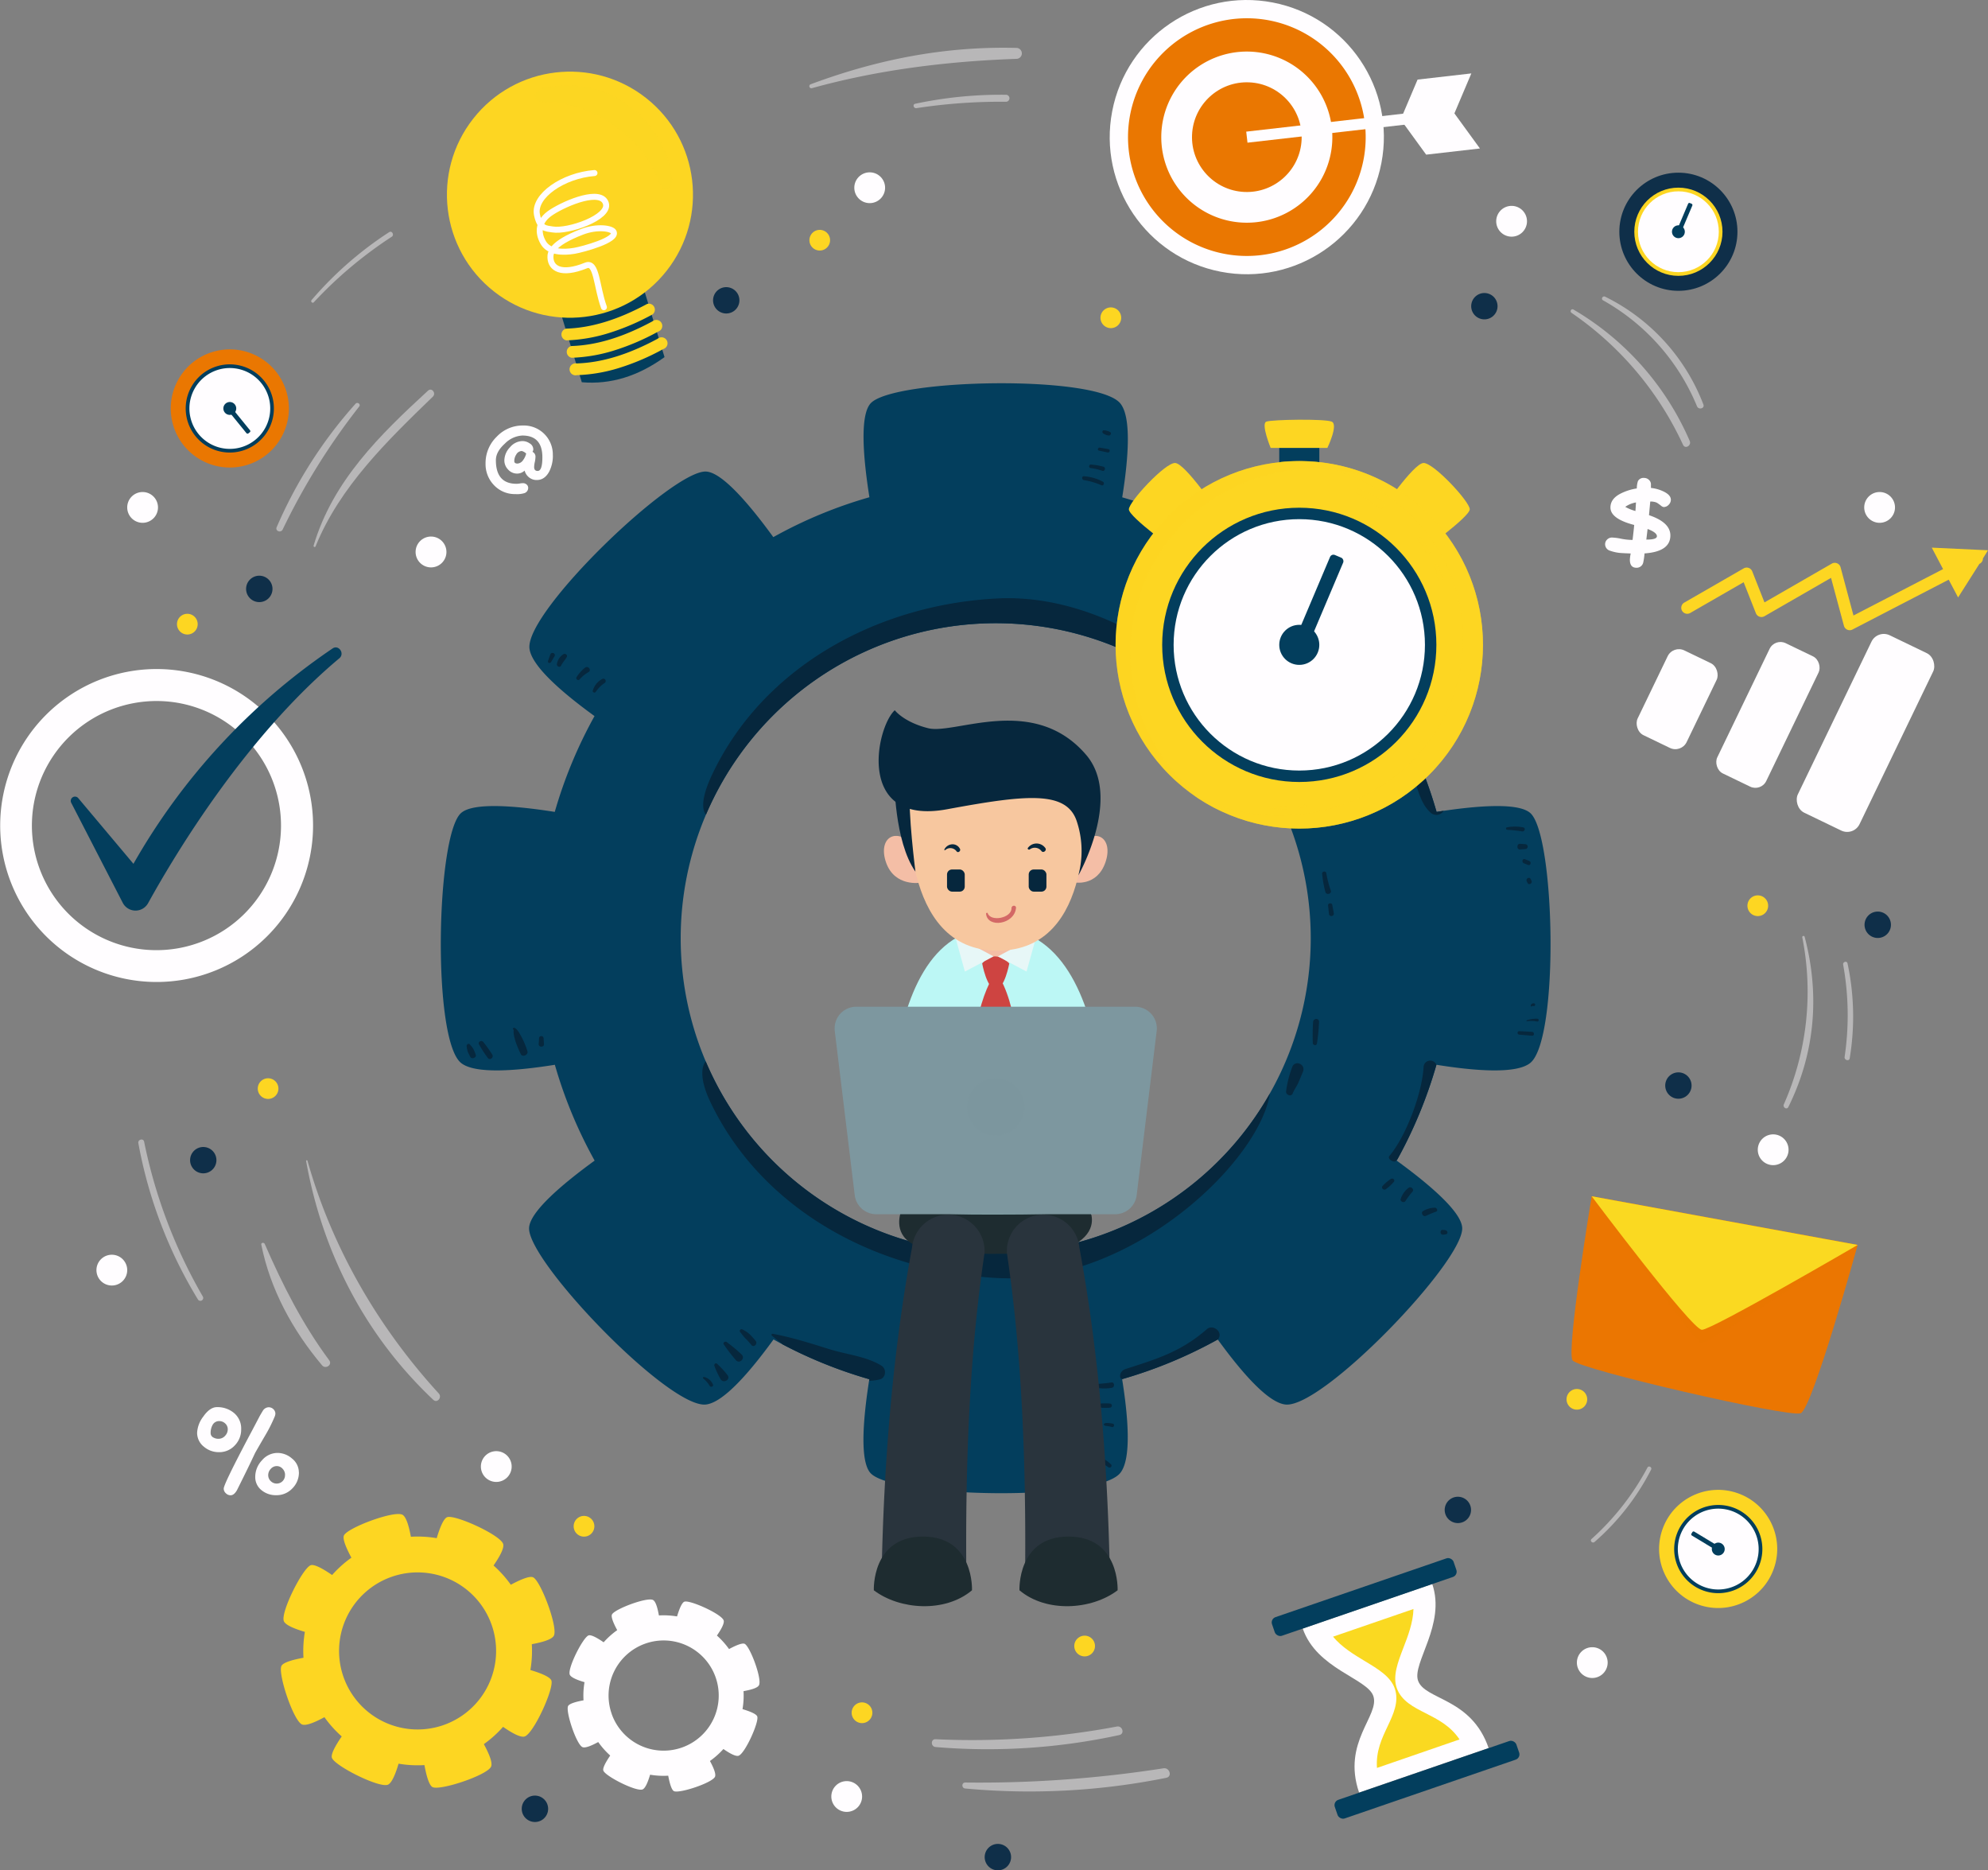<svg xmlns="http://www.w3.org/2000/svg" viewBox="0 0 664.13 624.65"><rect x="0" y="0" width="664.13" height="624.65" fill="#808080" stroke="none"/><defs><style>.cls-1{isolation:isolate;}.cls-2{fill:#033e5d;}.cls-3{fill:#06273d;}.cls-25,.cls-4,.cls-5,.cls-6{fill:#fdd622;}.cls-5{opacity:0.4;}.cls-25,.cls-5{mix-blend-mode:screen;}.cls-6{opacity:0.6;}.cls-19,.cls-22,.cls-6{mix-blend-mode:multiply;}.cls-7{fill:#fffdff;}.cls-8{fill:#0f2f49;}.cls-9{fill:#ea7701;}.cls-10{fill:#bcf7f5;}.cls-11{fill:#f4bea6;}.cls-12{fill:#1e2c30;}.cls-13{fill:#ce4441;}.cls-14{fill:#e7f7f7;}.cls-15{fill:#f7c79f;}.cls-16{fill:#d36866;}.cls-17,.cls-19{fill:#7d979f;}.cls-18{fill:#29343d;}.cls-19,.cls-22,.cls-25{opacity:0.5;}.cls-20{opacity:0.44;}.cls-21,.cls-22{fill:#eb7601;}.cls-23{fill:#fad921;}.cls-24{fill:none;stroke:#fffdff;stroke-linecap:round;stroke-miterlimit:10;stroke-width:2px;}</style></defs><title>bg-1</title><g class="cls-1"><g id="Layer_2" data-name="Layer 2"><g id="OBJECTS"><path class="cls-2" d="M511.26,271.57c-4-3.62-17.92-2.52-31.34-.41a152.63,152.63,0,0,0-13.28-32c10.76-7.8,21.16-16.76,21.73-22.67,1.2-12.43-47.81-59.5-59-59-5.37.25-14.48,10.9-22.47,21.9a151.61,151.61,0,0,0-32-13.29c2.1-13.13,3.12-26.81-.65-31.38-7.95-9.64-75.89-8.26-83.41,0-3.61,4-2.52,17.92-.4,31.35a151.09,151.09,0,0,0-32.1,13.32c-8-11-17.1-21.65-22.47-21.9-11.16-.53-60.18,46.54-59,59,.57,5.91,11,14.87,21.74,22.67a152.63,152.63,0,0,0-13.28,32c-13.42-2.11-27.37-3.21-31.34.41-8.27,7.51-9.65,75.46,0,83.41,4.57,3.76,18.25,2.74,31.37.64a151.91,151.91,0,0,0,13.29,32c-11,8-21.64,17.1-21.9,22.47-.52,11.16,46.55,60.18,59,59,5.91-.57,14.86-11,22.66-21.73a153.22,153.22,0,0,0,32,13.27c-2.12,13.42-3.21,27.37.4,31.35,7.52,8.26,75.46,9.64,83.41,0,3.77-4.58,2.75-18.26.65-31.38a152.38,152.38,0,0,0,31.94-13.24c7.8,10.75,16.76,21.16,22.67,21.73,12.43,1.2,59.5-47.82,59-59-.25-5.37-10.9-14.47-21.89-22.47a151.91,151.91,0,0,0,13.29-32c13.12,2.1,26.8,3.12,31.37-.64C520.91,347,519.53,279.08,511.26,271.57Zm-87,93.59a105.24,105.24,0,1,1,13.62-51.81A105.2,105.2,0,0,1,424.24,365.16Z"/><path class="cls-3" d="M333.39,426.85c-40.47-2-79-22.84-96.14-58.94-3.81-8.06-2.7-12-1.49-13.44a105.26,105.26,0,0,0,188.48,10.69C420.78,387.93,378,429.05,333.39,426.85Z"/><path class="cls-3" d="M333.28,199.87c-40.17,2-78.44,22.85-95.44,58.95-3.79,8.05-3.23,11.8-2,13.28a105.27,105.27,0,0,1,188.18-11C420.57,238.35,377.52,197.67,333.28,199.87Z"/><path class="cls-3" d="M238.19,462.43a4.2,4.2,0,0,0-3-2.54c-.32-.1-.49.36-.22.54a9,9,0,0,1,2.13,2.46C237.49,463.38,238.41,463.12,238.19,462.43Z"/><path class="cls-3" d="M243.1,459.33a31.66,31.66,0,0,0-3.51-3.82c-.49-.51-1.18.14-.92.71a30.42,30.42,0,0,0,2.1,4.47C241.74,462.13,244.07,460.78,243.1,459.33Z"/><path class="cls-3" d="M247.81,452.43a53,53,0,0,0-5-4.18c-.51-.41-1.48.15-1,.79a55.46,55.46,0,0,0,4.1,5.3C247.11,455.59,249,453.68,247.81,452.43Z"/><path class="cls-3" d="M252.43,447.81a28,28,0,0,0-2-2.21A10.34,10.34,0,0,0,248,444a.59.59,0,0,0-.71.92c.61.72,1.15,1.51,1.83,2.18s1.3,1.38,1.9,2.11C251.84,450.21,253.24,448.79,252.43,447.81Z"/><path class="cls-3" d="M158.91,352.18a16.59,16.59,0,0,0-.77-1.84,10.6,10.6,0,0,0-1.17-1.5c-.45-.56-1.17.06-1.08.62a9.86,9.86,0,0,0,.38,1.81c.23.57.55,1.13.82,1.68C157.58,353.94,159.35,353.23,158.91,352.18Z"/><path class="cls-3" d="M164.48,352.27a41.37,41.37,0,0,0-3-4.22c-.61-.83-2-.09-1.42.83A43.83,43.83,0,0,0,163,353.4C163.7,354.25,165,353.17,164.48,352.27Z"/><path class="cls-3" d="M176.17,351A27.32,27.32,0,0,0,174,345.9c-.51-.84-1.2-2.32-2.22-2.64a.26.26,0,0,0-.25.06l-.15.15a.18.18,0,0,0,0,.22l.07.16c0,.09.19.06.21,0-.31,1.17.29,3,.61,4.14a39.37,39.37,0,0,0,1.68,4C174.47,353.26,176.65,352.35,176.17,351Z"/><path class="cls-3" d="M181.6,346.71a.77.77,0,0,0-1.53,0c0,.67-.07,1.34-.11,2-.06,1.13,1.83,1.13,1.76,0Z"/><path class="cls-3" d="M183.84,218.59c-.25.71-.5,1.43-.76,2.14s.67.91,1,.41c.39-.66.79-1.31,1.19-2C185.79,218.25,184.22,217.51,183.84,218.59Z"/><path class="cls-3" d="M188.27,218.46a4.72,4.72,0,0,0-2.21,3.26c-.22.81,1,1.39,1.39.58.49-1,1.27-1.83,1.86-2.8C189.73,218.83,188.92,218.12,188.27,218.46Z"/><path class="cls-3" d="M195.44,223a12.87,12.87,0,0,0-2.83,3.15c-.39.6.53,1.34,1,.78a11.66,11.66,0,0,1,3-2.46C197.71,223.85,196.53,222.17,195.44,223Z"/><path class="cls-3" d="M201.17,226.79a6.23,6.23,0,0,0-3.13,3.87c-.2.57.66.91,1,.4a10.59,10.59,0,0,1,2.94-2.95A.76.76,0,0,0,201.17,226.79Z"/><path class="cls-3" d="M371.31,461.71a44.13,44.13,0,0,1-4.87.49c-.7,0-.91,1.16-.18,1.27a13.65,13.65,0,0,0,5.29,0C372.48,463.19,372.32,461.59,371.31,461.71Z"/><path class="cls-3" d="M370.74,468.75a21.14,21.14,0,0,0-2.87,0,.7.7,0,0,0,0,1.4,18.33,18.33,0,0,0,2.87,0A.7.7,0,0,0,370.74,468.75Z"/><path class="cls-3" d="M371.75,475.48a10.28,10.28,0,0,0-1.84-.22c-.59,0-.85,0-1.22.46a.05.05,0,0,0,0,.08,1.19,1.19,0,0,0,1,.44,9.81,9.81,0,0,1,1.79.37C372.17,476.84,372.49,475.63,371.75,475.48Z"/><path class="cls-3" d="M363.23,493.07a15.92,15.92,0,0,0-2.65-2.85.64.64,0,0,0-.91.91,14,14,0,0,1,1.94,2.88C362.17,495.1,363.94,494,363.23,493.07Z"/><path class="cls-3" d="M371.18,489.09a12,12,0,0,0-2.43-1.82c-.6-.4-1.35.54-.78,1a12.53,12.53,0,0,0,2.43,1.82A.65.65,0,0,0,371.18,489.09Z"/><path class="cls-3" d="M464.72,393.7a13.76,13.76,0,0,0-2.78,2.34c-.73.67.34,1.71,1.08,1.08a13,13,0,0,0,2.66-2.46C466.1,394,465.31,393.41,464.72,393.7Z"/><path class="cls-3" d="M470.64,396.66a7.53,7.53,0,0,0-2.69,3.72c-.37.93,1.15,1.55,1.61.68a23,23,0,0,1,2.36-3.12C472.51,397.18,471.38,396.19,470.64,396.66Z"/><path class="cls-3" d="M479.42,403.35a8,8,0,0,0-3.91,1.06c-1.07.52-.11,2.23.95,1.62a34.1,34.1,0,0,1,3.32-1.37C480.48,404.35,480,403.4,479.42,403.35Z"/><path class="cls-3" d="M482.87,410.85l-.86-.1c-1.08-.12-1.07,1.82.22,1.61l.82-.13C483.9,412.1,483.58,410.93,482.87,410.85Z"/><path class="cls-3" d="M511.83,344.62l-4.3-.24c-.76,0-.74,1.12,0,1.18l4.3.35C512.65,346,512.66,344.66,511.83,344.62Z"/><path class="cls-3" d="M513.55,340.24a9.91,9.91,0,0,0-3.5.51.18.18,0,0,0,.09.34,9,9,0,0,1,3.28.07A.47.47,0,1,0,513.55,340.24Z"/><path class="cls-3" d="M512.39,335.09a1.05,1.05,0,0,0-1,.58c0,.11-.05.5.16.49s.44-.28.63-.19C512.88,336.29,513.13,335.12,512.39,335.09Z"/><path class="cls-3" d="M508.87,276.33a14.13,14.13,0,0,0-5.46,0c-.48.09-.34.79.11.81a49,49,0,0,1,5,.53C509.36,277.81,509.77,276.51,508.87,276.33Z"/><path class="cls-3" d="M509.54,281.94l-1.72-.12c-1.21-.08-1.21,2,0,1.88l1.72-.12A.82.82,0,0,0,509.54,281.94Z"/><path class="cls-3" d="M510.87,287.53l-1.43-.57c-.84-.34-1.21,1-.38,1.35l1.44.58C511.34,289.22,511.7,287.86,510.87,287.53Z"/><path class="cls-3" d="M511.63,294.13l-.29-.57c-.44-.88-1.75-.11-1.31.77l.28.57C510.75,295.78,512.07,295,511.63,294.13Z"/><path class="cls-3" d="M472.18,231.5a46.1,46.1,0,0,1-4.66-3.95c-.62-.67-1.57.31-1,1a15.73,15.73,0,0,0,4.8,4.06C472,232.92,472.85,232,472.18,231.5Z"/><path class="cls-3" d="M474.45,227.5c-.44-.35-.88-.74-1.36-1.05a5.32,5.32,0,0,0-1.28-.53.29.29,0,0,0-.33.43,5.83,5.83,0,0,0,.82,1.1c.38.35.83.64,1.24,1C474.19,228.91,475.11,228,474.45,227.5Z"/><path class="cls-3" d="M478.54,224.68l-3.16-1.43c-.54-.25-1,.53-.48.8l3.1,1.54C478.61,225.89,479.15,225,478.54,224.68Z"/><path class="cls-3" d="M482.41,218.5l-3,.28c-.82.07-.83,1.36,0,1.29l1.66-.16a.59.59,0,0,0,.51.09l1-.24C483.27,219.59,483.14,218.43,482.41,218.5Z"/><path class="cls-3" d="M483.27,214.54l-.43-.77c-.16-.29-.7-.18-.65.18s.07.57.1.86C482.4,215.7,483.68,215.27,483.27,214.54Z"/><path class="cls-3" d="M479.55,206.93l-.57-.86c-.58-.88-2-.06-1.42.83l.57.86C478.71,208.64,480.13,207.82,479.55,206.93Z"/><path class="cls-3" d="M368.48,160.9a15.8,15.8,0,0,0-6.34-1.84c-.83-.09-.81,1.19,0,1.29a23.92,23.92,0,0,1,5.84,1.73C368.67,162.35,369.09,161.26,368.48,160.9Z"/><path class="cls-3" d="M368.64,155.88a22.49,22.49,0,0,0-4.21-.73c-.65-.05-.82,1.06-.16,1.15a21.83,21.83,0,0,1,4,.94C369.12,157.52,369.51,156.12,368.64,155.88Z"/><path class="cls-3" d="M370.31,150l-2.89-.5c-.65-.11-.95.88-.28,1l2.86.61C370.74,151.32,371.05,150.16,370.31,150Z"/><path class="cls-3" d="M370.78,144.26a4.78,4.78,0,0,0-2-.54c-.56,0-.67.7-.27,1a4.41,4.41,0,0,0,1.82.74C371,145.57,371.48,144.59,370.78,144.26Z"/><path class="cls-3" d="M431.63,356.54a35.16,35.16,0,0,0-2,8.06,1.18,1.18,0,0,0,.59,1l.24.13a1,1,0,0,0,1.41-.58c.47-1.18,1.26-2.22,1.79-3.38s1.05-2.49,1.58-3.74C436.4,355.4,432.47,353.79,431.63,356.54Z"/><path class="cls-3" d="M438.67,341.29a66.86,66.86,0,0,0-.1,7.08c0,.75,1.26,1,1.38.18a67.83,67.83,0,0,0,.71-7.26C440.71,340,438.77,340,438.67,341.29Z"/><path class="cls-3" d="M444.58,297.4a33.41,33.41,0,0,1-1.51-5.82c-.13-.77-1.45-.6-1.38.19a34.37,34.37,0,0,0,1.08,6.13C443.1,299.07,445,298.53,444.58,297.4Z"/><path class="cls-3" d="M445.06,302.2c-.15-.77-1.47-.61-1.39.18s.19,1.84.29,2.75a.82.82,0,1,0,1.61-.21Z"/><path class="cls-3" d="M405.64,226.37c-1.86-1.74-4-3.2-6.07-4.75-.47-.36-1.08.44-.64.83,1.92,1.69,3.78,3.53,5.86,5C405.44,228,406.21,226.91,405.64,226.37Z"/><path class="cls-3" d="M412.79,232.84a12.46,12.46,0,0,0-3.88-3.63c-.53-.31-1,.46-.47.81a11.14,11.14,0,0,1,3.13,3.53C412,234.34,413.3,233.58,412.79,232.84Z"/><path class="cls-3" d="M423.42,246.78a17,17,0,0,0-5-6.83.29.29,0,0,0-.42.41,33,33,0,0,1,4.25,6.92C422.54,247.93,423.7,247.45,423.42,246.78Z"/><path class="cls-3" d="M475.58,356.33c-.54,9.14-6,23.32-11.4,29.71-.91,1.09,1.56,2.34,2.11,1.73l.57-.62a152.16,152.16,0,0,0,13-31.53A2.22,2.22,0,0,0,475.58,356.33Z"/><path class="cls-3" d="M479.92,271.16a152.75,152.75,0,0,0-13.25-32,.58.58,0,0,0-1,.34c-.09,5.36,3.28,10.74,5.25,15.58,2.07,5.1,2.8,12.62,7,16.33a2.85,2.85,0,0,0,4.37-.62Z"/><path class="cls-3" d="M403.2,443.9c-8.63,7.54-16.59,9.93-27.16,13.32-2.17.69-2.29,3.27-1.13,3.38a152.38,152.38,0,0,0,31.94-13.24l0,.05a2.87,2.87,0,0,0,.55-1.21C407.73,444.14,404.89,442.43,403.2,443.9Z"/><path class="cls-3" d="M293.85,460.71c2.18-.51,2.39-3.5.61-4.6-5-3.09-11.59-3.72-17.19-5.45-6.28-1.94-12.61-4-19.09-5.19-.31-.06-.64.34-.35.59,1.12.95,2.37,1.95,3.71,3a152.37,152.37,0,0,0,28.91,11.6c0,.17-.05.34-.08.51A17.35,17.35,0,0,0,293.85,460.71Z"/><path class="cls-4" d="M407,171.11l-13.38,13.4s-16.56-11.86-16.5-14.42,12.08-15.56,15.45-15.46S407,171.11,407,171.11Z"/><path class="cls-4" d="M461.09,171.11l13.38,13.4S491,172.65,491,170.09s-12.08-15.56-15.45-15.46S461.09,171.11,461.09,171.11Z"/><rect class="cls-2" x="427.36" y="146.12" width="13.39" height="11.36"/><circle class="cls-4" cx="434.05" cy="215.37" r="61.36" transform="translate(-25.16 370) rotate(-45)"/><path class="cls-5" d="M377.63,218a61.31,61.31,0,0,0,30.3,52.93,61.37,61.37,0,1,1,57.15-108.48A61.38,61.38,0,0,0,377.63,218Z"/><path class="cls-6" d="M495.41,215.36a61.35,61.35,0,0,1-96.85,50.06,62.87,62.87,0,0,0,28.8,6.9c33.89,0,61.36-26.4,61.36-59s-27.47-59-61.36-59a59.21,59.21,0,0,1,6.69-.37A61.36,61.36,0,0,1,495.41,215.36Z"/><circle class="cls-2" cx="434.05" cy="215.37" r="45.8"/><circle class="cls-7" cx="434.05" cy="215.37" r="41.98"/><path class="cls-4" d="M443.43,149.6H424.49s-3.31-8.07-1.46-8.78,19.55-1,21.86,0S443.43,149.6,443.43,149.6Z"/><rect class="cls-2" x="437.79" y="184.44" width="4.77" height="34.93" rx="1.23" ry="1.23" transform="translate(113.59 -155.67) rotate(22.95)"/><circle class="cls-2" cx="434.05" cy="215.37" r="6.69"/><path class="cls-6" d="M429.66,270.39a15.22,15.22,0,0,1-4.32-.35.1.1,0,0,1,0-.2,15.23,15.23,0,0,1,4.32-.37A.46.46,0,0,1,429.66,270.39Zm6.15-1.63a17.37,17.37,0,0,1-2.21.74.11.11,0,0,0,0,.2,4.12,4.12,0,0,0,2.52-.19A.41.41,0,1,0,435.81,268.76Zm41.82-84.71a23.71,23.71,0,0,0-3.2-4.69c-.52-.6-1.35.27-.86.87a22.41,22.41,0,0,1,2.83,4.54C476.79,185.59,478.06,184.87,477.63,184.05Zm3.18,6.06c-.37-.68-.78-1.69-1.56-2a.07.07,0,0,0-.08.05c-.14.75.39,1.61.57,2.35.25,1,.47,2.07.64,3.11s1.63.56,1.48-.4A9.28,9.28,0,0,0,480.81,190.11ZM462,167.35a38.8,38.8,0,0,0-8.29-4.17c-.87-.33-1.42,1-.63,1.49a86.69,86.69,0,0,1,7.58,5C462,170.62,463.35,168.32,462,167.35Z"/><circle class="cls-8" cx="560.7" cy="77.4" r="19.73"/><circle class="cls-4" cx="560.7" cy="77.4" r="14.73"/><circle class="cls-7" cx="560.7" cy="77.4" r="13.5"/><rect class="cls-2" x="561.9" y="67.45" width="1.53" height="11.23" rx="0.43" ry="0.43" transform="translate(73.2 -213.92) rotate(22.99)"/><circle class="cls-2" cx="560.7" cy="77.4" r="2.15"/><circle class="cls-9" cx="76.77" cy="136.42" r="19.73" transform="translate(-36.6 28.48) rotate(-17.04)"/><path class="cls-2" d="M69.87,149.43a14.73,14.73,0,1,1,19.91-6.11A14.74,14.74,0,0,1,69.87,149.43Z"/><path class="cls-7" d="M70.44,148.34a13.5,13.5,0,1,1,18.26-5.59A13.5,13.5,0,0,1,70.44,148.34Z"/><rect class="cls-2" x="78.91" y="134.57" width="1.53" height="11.23" rx="0.43" ry="0.43" transform="translate(229.94 198.68) rotate(140.88)"/><path class="cls-2" d="M75.77,138.32a2.15,2.15,0,1,1,2.9-.9A2.15,2.15,0,0,1,75.77,138.32Z"/><circle class="cls-4" cx="574.01" cy="517.36" r="19.73" transform="translate(-102.72 890.44) rotate(-70.9)"/><path class="cls-2" d="M576.11,502.78a14.73,14.73,0,1,1-16.67,12.49A14.73,14.73,0,0,1,576.11,502.78Z"/><path class="cls-7" d="M575.94,504a13.5,13.5,0,1,1-15.29,11.44A13.5,13.5,0,0,1,575.94,504Z"/><rect class="cls-2" x="569.24" y="509.18" width="1.53" height="11.23" rx="0.43" ry="0.43" transform="translate(-165.32 736.64) rotate(-58.87)"/><path class="cls-2" d="M574.32,515.23a2.15,2.15,0,1,1-2.43,1.83A2.15,2.15,0,0,1,574.32,515.23Z"/><path class="cls-10" d="M332.26,309.9c-43.19,0-34.7,92.92-34.7,92.92s9,5.27,34,5.43c35.48.21,37.52-5.15,37.52-5.15S377.11,309.9,332.26,309.9Z"/><path class="cls-11" d="M325.9,312.48h13.57s.38,10.38-6.11,10.38S325.9,312.48,325.9,312.48Z"/><path class="cls-12" d="M332.33,418.75l-2,0c-16.32-.24-19.36,0-25.46-3.29-6.79-3.68-3.85-10.86-3.85-10.86s10.59,1,30.76.95c28.59,0,32.42-.95,32.42-.95s2.82,5.6-3.93,10.22C355.21,418.26,348.58,418.75,332.33,418.75Z"/><path class="cls-13" d="M332.88,324.9c-3.73,3.14-11.46,25-6.28,46.05,5,20.2,4.88,24.39,6.31,24.39s4-13,6.39-24.26C342,358.24,339.82,334.21,332.88,324.9Z"/><path class="cls-13" d="M328.11,321.76c2.83-3.31,5.87-2.93,9.06,0,0,0-1.57,8.62-4.53,8.62S328.11,321.76,328.11,321.76Z"/><polygon class="cls-14" points="319.01 312.48 322.34 324.49 331.92 319.42 319.01 312.48"/><polygon class="cls-14" points="346.27 312.48 342.94 324.49 333.37 319.42 346.27 312.48"/><path class="cls-11" d="M305.86,283.07c-6.44-7.53-12.73-3.22-9.85,5s11.47,6.74,11.47,6.74Z"/><path class="cls-11" d="M359.41,283.07c6.45-7.53,12.74-3.22,9.86,5s-10.48,6.62-10.48,6.62Z"/><path class="cls-15" d="M361.88,269.37s4.5,48.13-28.6,48.13-29.1-49.31-30.08-50.79C312.81,245,354.59,245,361.88,269.37Z"/><path class="cls-3" d="M298.77,260.25s-.06,20.73,7.05,30.87c0,0-2.58-20.18-1.8-27.38S298.77,260.25,298.77,260.25Z"/><path class="cls-3" d="M298.92,237.21c-6.25,5.66-13.15,38.71,17.45,33.07,26.51-4.89,40.14-6.4,43.43,4.28a31.34,31.34,0,0,1,.44,17.82s14.78-26.07,2.6-40.28c-17.56-20.5-43.77-6.66-52.76-8.89C301.92,241.18,298.92,237.21,298.92,237.21Z"/><path class="cls-16" d="M337.91,303.35c0,3.28-6.9,4.61-7.94,1.67-.12-.33-.59-.13-.56.17.47,4.88,9.42,3.6,10-1.87C339.59,302.21,337.89,302.21,337.91,303.35Z"/><path class="cls-17" d="M372.55,405.53H292.73a7.25,7.25,0,0,1-7.19-6.36l-6.67-54.83a7.24,7.24,0,0,1,7.18-8.11h93.18a7.24,7.24,0,0,1,7.18,8.11l-6.68,54.83A7.23,7.23,0,0,1,372.55,405.53Z"/><rect class="cls-3" x="316.37" y="290.39" width="5.92" height="7.4" rx="1.67" ry="1.67"/><rect class="cls-3" x="343.66" y="290.39" width="5.92" height="7.4" rx="1.67" ry="1.67"/><path class="cls-3" d="M320.68,283.49a2.74,2.74,0,0,0-2.8-1.49,3.11,3.11,0,0,0-2.39,1.69.18.18,0,0,0,.28.22,2.55,2.55,0,0,1,3.8.43C320.09,285,321.08,284.17,320.68,283.49Z"/><path class="cls-3" d="M349.24,283.27a3.59,3.59,0,0,0-5.84-.1c-.3.39.32.77.65.49a2.81,2.81,0,0,1,3.9.61C348.53,285,349.76,284.05,349.24,283.27Z"/><path class="cls-18" d="M322.83,526.91c-10.53,2.73-20.05,2.93-28.33,0,.7-38.69,3.79-75.65,10.18-110.23a12.15,12.15,0,0,1,12.1-11h0a12.14,12.14,0,0,1,12.12,12.82C323.94,451.66,322.44,488.33,322.83,526.91Z"/><path class="cls-12" d="M291.92,531.13c8.71,6.59,23.81,7.56,32.79,0,0,0,.82-17.94-16.39-17.94S291.92,531.13,291.92,531.13Z"/><path class="cls-18" d="M342.45,526.91c10.53,2.73,20.05,2.93,28.33,0-.7-38.69-3.79-75.65-10.19-110.23a12.13,12.13,0,0,0-12.09-11h0a12.14,12.14,0,0,0-12.12,12.82C341.34,451.66,342.84,488.33,342.45,526.91Z"/><path class="cls-12" d="M373.36,531.13c-8.71,6.59-23.81,7.56-32.79,0,0,0-.82-17.94,16.39-17.94S373.36,531.13,373.36,531.13Z"/><path class="cls-19" d="M342.25,369.73a9.61,9.61,0,1,1-9.61-9.61A9.62,9.62,0,0,1,342.25,369.73Z"/><g class="cls-20"><path class="cls-7" d="M146.57,465.38c-20.26-22.14-35.71-48.76-43.85-77.73a.24.24,0,0,0-.46.1c5.48,30.65,19.74,58.31,42.48,79.76C146.09,468.78,147.76,466.67,146.57,465.38Z"/><path class="cls-7" d="M110,454.33c-9-12.14-15.55-25.12-21.57-38.9-.25-.56-1.28-.44-1.14.25,3,15,10.5,28.68,20.3,40.31C108.75,457.4,111.11,455.87,110,454.33Z"/><path class="cls-7" d="M602.88,312.88a.41.41,0,0,0-.79.22,93,93,0,0,1-6.17,55.74c-.44,1,1,1.92,1.51.89C606.35,351.76,608,332.22,602.88,312.88Z"/><path class="cls-7" d="M617.21,321.78c-.2-1-1.65-.55-1.47.4a94.75,94.75,0,0,1,.49,30.8c-.15,1.1,1.51,1.59,1.7.47A85,85,0,0,0,617.21,321.78Z"/><path class="cls-7" d="M564.49,147.28a94.14,94.14,0,0,0-38.84-43.9c-.72-.43-1.33.65-.65,1.11a108.51,108.51,0,0,1,37.26,44.09C563,150.1,565.13,148.77,564.49,147.28Z"/><path class="cls-7" d="M569.05,135.09a66.7,66.7,0,0,0-32.82-36c-.8-.41-1.51.77-.71,1.21a72,72,0,0,1,31.38,35.36C567.45,137,569.57,136.44,569.05,135.09Z"/><path class="cls-7" d="M143,130.46c-16.14,14.82-31.83,30.17-38.23,51.75-.13.43.47.7.65.27,8.09-19.95,24-35.3,39.18-50C145.8,131.35,144.27,129.33,143,130.46Z"/><path class="cls-7" d="M118.77,134.85a152,152,0,0,0-26.35,41.24c-.54,1.26,1.36,2,2,.79A223,223,0,0,1,120,135.77C120.61,135,119.41,134.12,118.77,134.85Z"/><path class="cls-7" d="M339.54,16c-23.82-.61-46.44,3.83-68.74,12.15a.69.69,0,0,0,.37,1.32c22.24-6.18,45.31-9,68.37-9.81A1.83,1.83,0,0,0,339.54,16Z"/><path class="cls-7" d="M336.06,31.65a137.74,137.74,0,0,0-30.3,3c-1,.2-.55,1.62.41,1.47a185.62,185.62,0,0,1,29.89-2.13A1.15,1.15,0,0,0,336.06,31.65Z"/><path class="cls-7" d="M373.13,576.63a260.69,260.69,0,0,1-60.57,4.24c-1.69-.08-1.66,2.48,0,2.61a206.91,206.91,0,0,0,61.36-4C375.81,579.09,375,576.29,373.13,576.63Z"/><path class="cls-7" d="M388.67,590.58a398.39,398.39,0,0,1-66.18,4.75c-1.34,0-1.29,1.93,0,2a231.26,231.26,0,0,0,67.08-3.56C391.71,593.38,390.76,590.26,388.67,590.58Z"/><path class="cls-7" d="M550.36,490.15A86.86,86.86,0,0,1,531.68,514c-.67.61.32,1.57,1,1a80.56,80.56,0,0,0,18.9-24.17C552,490.06,550.78,489.35,550.36,490.15Z"/><path class="cls-7" d="M67.75,433a171,171,0,0,1-19.6-51.69c-.26-1.26-2.17-.76-1.93.5A153,153,0,0,0,66.12,434,.94.94,0,0,0,67.75,433Z"/><path class="cls-7" d="M130,77.54a120.14,120.14,0,0,0-25.9,22.66c-.44.51.28,1.25.74.75a139.55,139.55,0,0,1,26.05-21.89C131.8,78.44,130.92,76.92,130,77.54Z"/></g><path class="cls-4" d="M178.06,526.78c-1.24-.52-4.43.9-7.41,2.5a38.08,38.08,0,0,0-5.77-6.43c1.88-2.72,3.59-5.69,3.23-7.13-.75-3-16.17-10-18.75-9-1.25.51-2.5,3.77-3.47,7a38.2,38.2,0,0,0-8.63-.47c-.59-3.26-1.49-6.56-2.76-7.32-2.66-1.61-18.52,4.34-19.61,6.91-.52,1.23.9,4.42,2.5,7.4a38.26,38.26,0,0,0-6.44,5.79c-2.79-1.92-5.81-3.67-7.1-3.29-2.66.8-10.29,15.93-9,18.76.62,1.34,3.81,2.58,7,3.52a38.29,38.29,0,0,0-.47,8.64c-3.33.61-6.7,1.51-7.34,2.69-1.32,2.45,4,18.54,6.91,19.61,1.39.51,4.52-.87,7.43-2.45a38.13,38.13,0,0,0,5.78,6.43c-1.92,2.79-3.67,5.82-3.29,7.1.8,2.67,15.93,10.29,18.76,9,1.34-.62,2.58-3.81,3.52-7a37.71,37.71,0,0,0,8.64.47c.61,3.33,1.51,6.71,2.69,7.34,2.45,1.32,18.54-4,19.61-6.91.51-1.39-.87-4.52-2.45-7.43a38,38,0,0,0,6.42-5.77c2.72,1.89,5.69,3.6,7.13,3.24,3-.75,10-16.17,9-18.75-.5-1.25-3.76-2.5-7-3.47a37.63,37.63,0,0,0,.47-8.63c3.26-.59,6.56-1.49,7.33-2.76C186.58,543.73,180.62,527.87,178.06,526.78Zm-63.29,33.34a26.23,26.23,0,1,1,33.46,16A26.24,26.24,0,0,1,114.77,560.12Z"/><path class="cls-7" d="M248.75,549c-.87-.36-3.11.63-5.2,1.76a26.84,26.84,0,0,0-4.05-4.51c1.32-1.91,2.52-4,2.27-5-.53-2.13-11.35-7-13.16-6.31-.87.36-1.75,2.65-2.43,4.92a27.18,27.18,0,0,0-6.06-.33c-.41-2.28-1-4.6-1.93-5.14-1.87-1.13-13,3.05-13.76,4.85-.37.87.63,3.11,1.76,5.2a26.6,26.6,0,0,0-4.53,4.06c-1.95-1.35-4.07-2.58-5-2.31-1.87.56-7.22,11.18-6.3,13.16.44.94,2.68,1.82,4.91,2.47a26,26,0,0,0-.33,6.06c-2.34.43-4.71,1.06-5.15,1.89-.93,1.72,2.79,13,4.85,13.76,1,.36,3.17-.61,5.21-1.72a26.84,26.84,0,0,0,4,4.51c-1.34,2-2.57,4.08-2.3,5,.56,1.87,11.17,7.23,13.15,6.3.95-.43,1.82-2.67,2.48-4.9a26.54,26.54,0,0,0,6.05.33c.44,2.34,1.07,4.7,1.89,5.15,1.72.92,13-2.8,13.76-4.85.36-1-.6-3.17-1.71-5.21a27.16,27.16,0,0,0,4.5-4c1.91,1.33,4,2.52,5,2.27,2.12-.52,7-11.34,6.3-13.16-.35-.87-2.64-1.75-4.92-2.43a26.54,26.54,0,0,0,.34-6c2.28-.42,4.6-1,5.13-1.94C254.72,560.93,250.55,549.81,248.75,549Zm-44.4,23.4a18.4,18.4,0,1,1,23.47,11.24A18.4,18.4,0,0,1,204.35,572.44Z"/><polygon class="cls-7" points="476.44 51.65 467.91 39.92 473.57 26.58 491.53 24.52 485.87 37.87 494.4 49.59 476.44 51.65"/><circle class="cls-7" cx="416.53" cy="45.8" r="45.79" transform="translate(292.64 446.11) rotate(-79.08)"/><path class="cls-9" d="M397.5,80.64a39.7,39.7,0,1,1,53.87-15.8A39.74,39.74,0,0,1,397.5,80.64Zm32.73-59.92A28.58,28.58,0,1,0,441.61,59.5,28.61,28.61,0,0,0,430.23,20.72Z"/><circle class="cls-9" cx="416.53" cy="45.8" r="18.32" transform="translate(353.11 460.02) rotate(-87.57)"/><rect class="cls-7" x="416.31" y="39.98" width="69.79" height="3.71" transform="translate(-1.83 51.59) rotate(-6.53)"/><path class="cls-7" d="M60.78,235A41.61,41.61,0,1,1,11.54,267.2,41.66,41.66,0,0,1,60.78,235M63,224.55a52.26,52.26,0,1,0,40.48,61.84A52.25,52.25,0,0,0,63,224.55Z"/><path class="cls-2" d="M23.83,268.19,41,301.51a4.8,4.8,0,0,0,8.47.14c9.22-16.7,32.7-55.71,63.91-81.81,1.87-1.57-.23-4.64-2.26-3.28A215.34,215.34,0,0,0,44.58,288.5l-18.49-22A1.42,1.42,0,0,0,23.83,268.19Z"/><path class="cls-21" d="M531.73,399.53s-8.59,51.79-6.37,54.82S597.6,473.49,601.54,472s19.05-56.21,19.05-56.21Z"/><path class="cls-22" d="M568.56,448.63c-2.66,0-36.83-49.1-36.83-49.1l88.86,16.26S571.22,448.63,568.56,448.63Z"/><path class="cls-23" d="M568.56,444.13c-3.38,0-36.83-44.6-36.83-44.6l88.86,16.26S571.93,444.13,568.56,444.13Z"/><rect class="cls-7" x="551.19" y="217.8" width="18.17" height="31.43" rx="4.18" ry="4.18" transform="translate(157.09 -220.22) rotate(25.75)"/><rect class="cls-7" x="581.52" y="214.62" width="18.17" height="48.31" rx="4.02" ry="4.02" transform="translate(162.39 -232.88) rotate(25.75)"/><rect class="cls-7" x="611.75" y="211.91" width="22.89" height="65.78" rx="4.58" ry="4.58" transform="translate(168.25 -246.45) rotate(25.75)"/><path class="cls-4" d="M664.13,183.78l-18.79-.88,3.78,7.17-29.93,15.5-4.31-16.11a2,2,0,0,0-2.93-1.22l-22.49,12.95-4.09-10.37a2,2,0,0,0-1.2-1.15,2,2,0,0,0-1.66.16l-19.78,11.39a2,2,0,1,0,2,3.46l17.77-10.23,4.09,10.36a2,2,0,0,0,1.2,1.15,2,2,0,0,0,1.66-.15L611.69,193,616,209a2,2,0,0,0,1.13,1.31,2.06,2.06,0,0,0,.81.17,2,2,0,0,0,.92-.23L651,193.6l3.14,5.94,7.15-11.27.08,0a2,2,0,0,0,1.07-1.77Z"/><path class="cls-7" d="M478.46,529,435.2,543.9c4.63,13.49,21.56,16.66,23.58,22.53,2.25,6.53-10.54,15.4-4.75,32.26l43.27-14.88c-5.79-16.85-21.34-16-23.58-22.52C471.7,555.42,483.1,542.51,478.46,529Z"/><path class="cls-23" d="M460,590.46c-.39-5.57,1.65-9.87,3.51-13.79,1.94-4.1,3.95-8.34,2.45-12.7-1.36-4-5.53-6.49-9.94-9.15-3.73-2.25-7.81-4.71-10.69-8.2l26.87-9.24c-.13,4.52-1.83,9-3.39,13-1.84,4.81-3.58,9.36-2.22,13.33,1.5,4.36,5.7,6.47,9.75,8.51,3.87,2,8.13,4.09,11.25,8.72Z"/><rect class="cls-2" x="423.69" y="530.06" width="64.14" height="6.58" rx="1.86" ry="1.86" transform="translate(-148.65 177.16) rotate(-18.97)"/><rect class="cls-2" x="444.67" y="591.07" width="64.14" height="6.58" rx="1.86" ry="1.86" transform="translate(-167.35 187.3) rotate(-18.97)"/><path class="cls-2" d="M222,119.27c-8.77,6.33-17.92,9.22-27.64,8.39L184.42,95l27.64-8.39Z"/><circle class="cls-4" cx="190.4" cy="65.02" r="41.1" transform="translate(21.64 174.56) rotate(-51.84)"/><path class="cls-4" d="M203.23,111.29a53.68,53.68,0,0,1-14,2.39,2,2,0,0,1-.12-3.92c8.49-.26,17.35-3,27.08-8.25A2,2,0,0,1,218,105,79.57,79.57,0,0,1,203.23,111.29Z"/><path class="cls-4" d="M205,117.1a53.68,53.68,0,0,1-14,2.39,2,2,0,0,1-.12-3.92c8.5-.26,17.36-3,27.08-8.25a2,2,0,1,1,1.88,3.44A79.07,79.07,0,0,1,205,117.1Z"/><path class="cls-4" d="M206.75,122.91a53.18,53.18,0,0,1-14,2.38,2,2,0,1,1-.12-3.91c8.49-.26,17.35-3,27.08-8.25a2,2,0,1,1,1.87,3.44A79.07,79.07,0,0,1,206.75,122.91Z"/><path class="cls-24" d="M198.6,57.79c-10.44.81-20.43,7.66-19.22,13.9,1,4.88,3.07,4.57,5.2,4.94,5.18.89,19.24-4,17.83-8.68-1.54-5.05-13.09-.33-18.09,2.88-4.72,3-4.73,6.94-2.82,10.21s6.61,3.37,10.38,2.73c2.79-.48,14.59-3.64,13.1-6.34-.62-1.13-5.37-2-10.56,0-10.36,4-10.59,7.08-10.53,8.64.13,3.44,3.46,6,11.86,2.6,3.62-1.48,3.48,7,6,13.94"/><path class="cls-25" d="M182.39,29.22c-5,1-5.22,5,.89,4.93C197.85,34,215.41,46.68,219.77,60c1.55,4.72,5.25,3.56,4.68-.61C221.81,40.28,203.86,25,182.39,29.22Z"/><path class="cls-7" d="M149.14,184.34A5.15,5.15,0,1,1,144,179.2,5.15,5.15,0,0,1,149.14,184.34Z"/><path class="cls-7" d="M288,600a5.14,5.14,0,1,1-5.14-5.14A5.15,5.15,0,0,1,288,600Z"/><path class="cls-7" d="M510.12,73.9A5.14,5.14,0,1,1,505,68.76,5.14,5.14,0,0,1,510.12,73.9Z"/><path class="cls-7" d="M633.06,169.47a5.14,5.14,0,1,1-5.14-5.14A5.14,5.14,0,0,1,633.06,169.47Z"/><path class="cls-7" d="M42.5,424.2a5.14,5.14,0,1,1-5.14-5.14A5.14,5.14,0,0,1,42.5,424.2Z"/><path class="cls-7" d="M537.07,555.28a5.14,5.14,0,1,1-5.14-5.14A5.14,5.14,0,0,1,537.07,555.28Z"/><path class="cls-7" d="M597.5,384a5.14,5.14,0,1,1-5.14-5.14A5.14,5.14,0,0,1,597.5,384Z"/><path class="cls-7" d="M52.78,169.47a5.14,5.14,0,1,1-5.14-5.14A5.14,5.14,0,0,1,52.78,169.47Z"/><path class="cls-7" d="M295.68,62.7a5.14,5.14,0,1,1-5.14-5.14A5.14,5.14,0,0,1,295.68,62.7Z"/><path class="cls-8" d="M557,364.93a4.4,4.4,0,1,1,6.09,1.32A4.39,4.39,0,0,1,557,364.93Z"/><path class="cls-8" d="M238.88,102.63A4.4,4.4,0,1,1,245,104,4.41,4.41,0,0,1,238.88,102.63Z"/><path class="cls-8" d="M329.66,622.64a4.41,4.41,0,1,1,6.09,1.31A4.4,4.4,0,0,1,329.66,622.64Z"/><path class="cls-8" d="M175,606.5a4.41,4.41,0,1,1,6.09,1.32A4.42,4.42,0,0,1,175,606.5Z"/><path class="cls-8" d="M492.18,104.64a4.4,4.4,0,1,1,6.09,1.32A4.41,4.41,0,0,1,492.18,104.64Z"/><path class="cls-8" d="M82.92,199.08A4.41,4.41,0,1,1,89,200.4,4.41,4.41,0,0,1,82.92,199.08Z"/><circle class="cls-8" cx="67.89" cy="387.5" r="4.4" transform="translate(-244.36 148.19) rotate(-42.6)"/><path class="cls-8" d="M623.59,311.25a4.41,4.41,0,1,1,6.09,1.32A4.42,4.42,0,0,1,623.59,311.25Z"/><path class="cls-8" d="M483.33,506.67a4.4,4.4,0,1,1,6.08,1.32A4.41,4.41,0,0,1,483.33,506.67Z"/><path class="cls-4" d="M285.87,569.28a3.46,3.46,0,1,1-.65,4.85A3.47,3.47,0,0,1,285.87,569.28Z"/><path class="cls-4" d="M585.12,299.75a3.46,3.46,0,1,1-.65,4.84A3.46,3.46,0,0,1,585.12,299.75Z"/><path class="cls-4" d="M87.47,360.83a3.45,3.45,0,1,1-.65,4.84A3.45,3.45,0,0,1,87.47,360.83Z"/><path class="cls-4" d="M60.48,205.71a3.46,3.46,0,1,1-.65,4.84A3.46,3.46,0,0,1,60.48,205.71Z"/><path class="cls-4" d="M524.7,464.6a3.45,3.45,0,1,1-.66,4.84A3.45,3.45,0,0,1,524.7,464.6Z"/><path class="cls-4" d="M369,103.38a3.46,3.46,0,1,1-.65,4.85A3.45,3.45,0,0,1,369,103.38Z"/><path class="cls-4" d="M271.76,77.48a3.45,3.45,0,1,1-.65,4.84A3.45,3.45,0,0,1,271.76,77.48Z"/><path class="cls-4" d="M360.24,547a3.46,3.46,0,1,1-.65,4.84A3.46,3.46,0,0,1,360.24,547Z"/><path class="cls-4" d="M193,507a3.46,3.46,0,1,1-.65,4.85A3.47,3.47,0,0,1,193,507Z"/><path class="cls-7" d="M170.93,489.8a5.14,5.14,0,1,1-5.14-5.14A5.14,5.14,0,0,1,170.93,489.8Z"/><path class="cls-7" d="M80.57,477.36a7.55,7.55,0,0,1-2.13,5.38A7,7,0,0,1,73.18,485a7.65,7.65,0,0,1-5.05-1.81,5.91,5.91,0,0,1-2.28-4.7,9.67,9.67,0,0,1,2.07-5.39c1.46-2.1,3-3.14,4.52-3.14a8.58,8.58,0,0,1,5.79,2A6.76,6.76,0,0,1,80.57,477.36Zm-4.48,0a2.58,2.58,0,0,0-.85-1.94,2.85,2.85,0,0,0-2-.8A2.45,2.45,0,0,0,71,475.94a5.38,5.38,0,0,0-.63,2.71,1.6,1.6,0,0,0,.91,1.45,3.3,3.3,0,0,0,1.72.43,2.9,2.9,0,0,0,2.2-1A3.12,3.12,0,0,0,76.09,477.34ZM92,472.14a3.14,3.14,0,0,1-.31,1.15,48.41,48.41,0,0,1-3.08,6.1q-3.06,5.24-3.45,6-1.92,4.15-6,12.31c-.65,1.13-1.36,1.7-2.12,1.7a2.25,2.25,0,0,1-1.59-.68,2.07,2.07,0,0,1-.71-1.56q0-1.47,8.6-17.74.55-1,3.17-6c.27-.53.72-1.31,1.36-2.35A2.37,2.37,0,0,1,89.73,470a2.22,2.22,0,0,1,1.59.63A2.09,2.09,0,0,1,92,472.14Zm7.86,19.58a7.46,7.46,0,0,1-2.2,5.39,7.2,7.2,0,0,1-5.34,2.26,7.51,7.51,0,0,1-4.89-1.62,5.55,5.55,0,0,1-2.16-4.57,8,8,0,0,1,2.24-5.45,6.82,6.82,0,0,1,5.18-2.48,7.4,7.4,0,0,1,4.87,1.88A5.9,5.9,0,0,1,99.84,491.72Zm-4.63.88a2.94,2.94,0,0,0-.83-2.07,2.58,2.58,0,0,0-1.95-.88,2.64,2.64,0,0,0-2,.93,3,3,0,0,0-.85,2.07,2.74,2.74,0,0,0,.83,2,2.8,2.8,0,0,0,4,0A2.8,2.8,0,0,0,95.21,492.6Z"/><path class="cls-7" d="M558.18,166.91a2.34,2.34,0,0,1-.74,1.69,2.29,2.29,0,0,1-1.68.75,2.07,2.07,0,0,1-.92-.5c-.63-.49-1.11-.83-1.43-1a5.17,5.17,0,0,0-2.11-.34c-.18,1.92-.32,3.44-.42,4.55q7.14,2.4,7.14,6.77,0,5.4-8.63,6a22.26,22.26,0,0,1-.44,3.06,2.24,2.24,0,0,1-2.27,1.73q-2.19,0-2.19-2.7a12.57,12.57,0,0,1,.28-2.07c-1.84-.07-3-.13-3.47-.17a13.72,13.72,0,0,1-3.38-.73,2.27,2.27,0,0,1-1.7-2.17,2.15,2.15,0,0,1,.68-1.59,2.24,2.24,0,0,1,1.61-.66,18,18,0,0,1,3.08.4,20.06,20.06,0,0,0,3.8.4c.26-2.16.44-3.81.55-5Q538,173.27,538,169.5c0-1.84,1-3.35,3.14-4.52a17.91,17.91,0,0,1,5.67-1.85,8,8,0,0,1,.37-2.44,2.08,2.08,0,0,1,2.07-1.07,2.29,2.29,0,0,1,1.59.63,2,2,0,0,1,.69,1.5c0,.35,0,.75,0,1.21a12.67,12.67,0,0,1,4.06,1.12C557.31,164.87,558.18,165.81,558.18,166.91Zm-11.65.9a8.66,8.66,0,0,0-3.58,1.47,14.79,14.79,0,0,0,3.4,1.39C546.4,170,546.46,169,546.53,167.81Zm7,11.3c0-.82-1-1.64-3.12-2.44l-.42,3.54h.13C552.38,180.21,553.52,179.84,553.52,179.11Z"/><path class="cls-7" d="M184.7,152.1a11.65,11.65,0,0,1-1.19,5.33q-1.53,2.9-4.21,2.89a4,4,0,0,1-2.54-.86,4.28,4.28,0,0,1-1.5-2.29,3.64,3.64,0,0,1-2.51,1,4,4,0,0,1-3-1.34,4.35,4.35,0,0,1-1.26-3.07,6.46,6.46,0,0,1,1.88-4.38,5.57,5.57,0,0,1,4.19-2.07,4.23,4.23,0,0,1,2.34.74,2.35,2.35,0,0,1,1.26,2,1.35,1.35,0,0,1-.28.84,1.79,1.79,0,0,1,1,1.79,8.89,8.89,0,0,1-.22,1.65,8.65,8.65,0,0,0-.22,1.62c0,.9.39,1.34,1.18,1.34q1.57,0,1.57-4.57,0-7.26-6.69-7.26a8.85,8.85,0,0,0-5.84,2.7q-3,2.7-3,5.53,0,7.89,6.9,7.89a7.64,7.64,0,0,0,1.07-.1,6.5,6.5,0,0,1,1.08-.11,1.79,1.79,0,0,1,1.22.45,1.43,1.43,0,0,1,.52,1.14,1.84,1.84,0,0,1-1.21,1.72,8.16,8.16,0,0,1-3,.34,9.56,9.56,0,0,1-7.23-3,10.11,10.11,0,0,1-2.8-7.3,12.21,12.21,0,0,1,3.71-8.85,11.88,11.88,0,0,1,8.76-3.76,9.69,9.69,0,0,1,10,10Zm-8.92-.62a3.47,3.47,0,0,0-1.45-.85,2.16,2.16,0,0,0-1.86,1.17,4,4,0,0,0-.66,2.2c0,.55.35.82,1.06.82a2.46,2.46,0,0,0,1.91-1.19A5.88,5.88,0,0,0,175.78,151.48Z"/></g></g></g></svg>